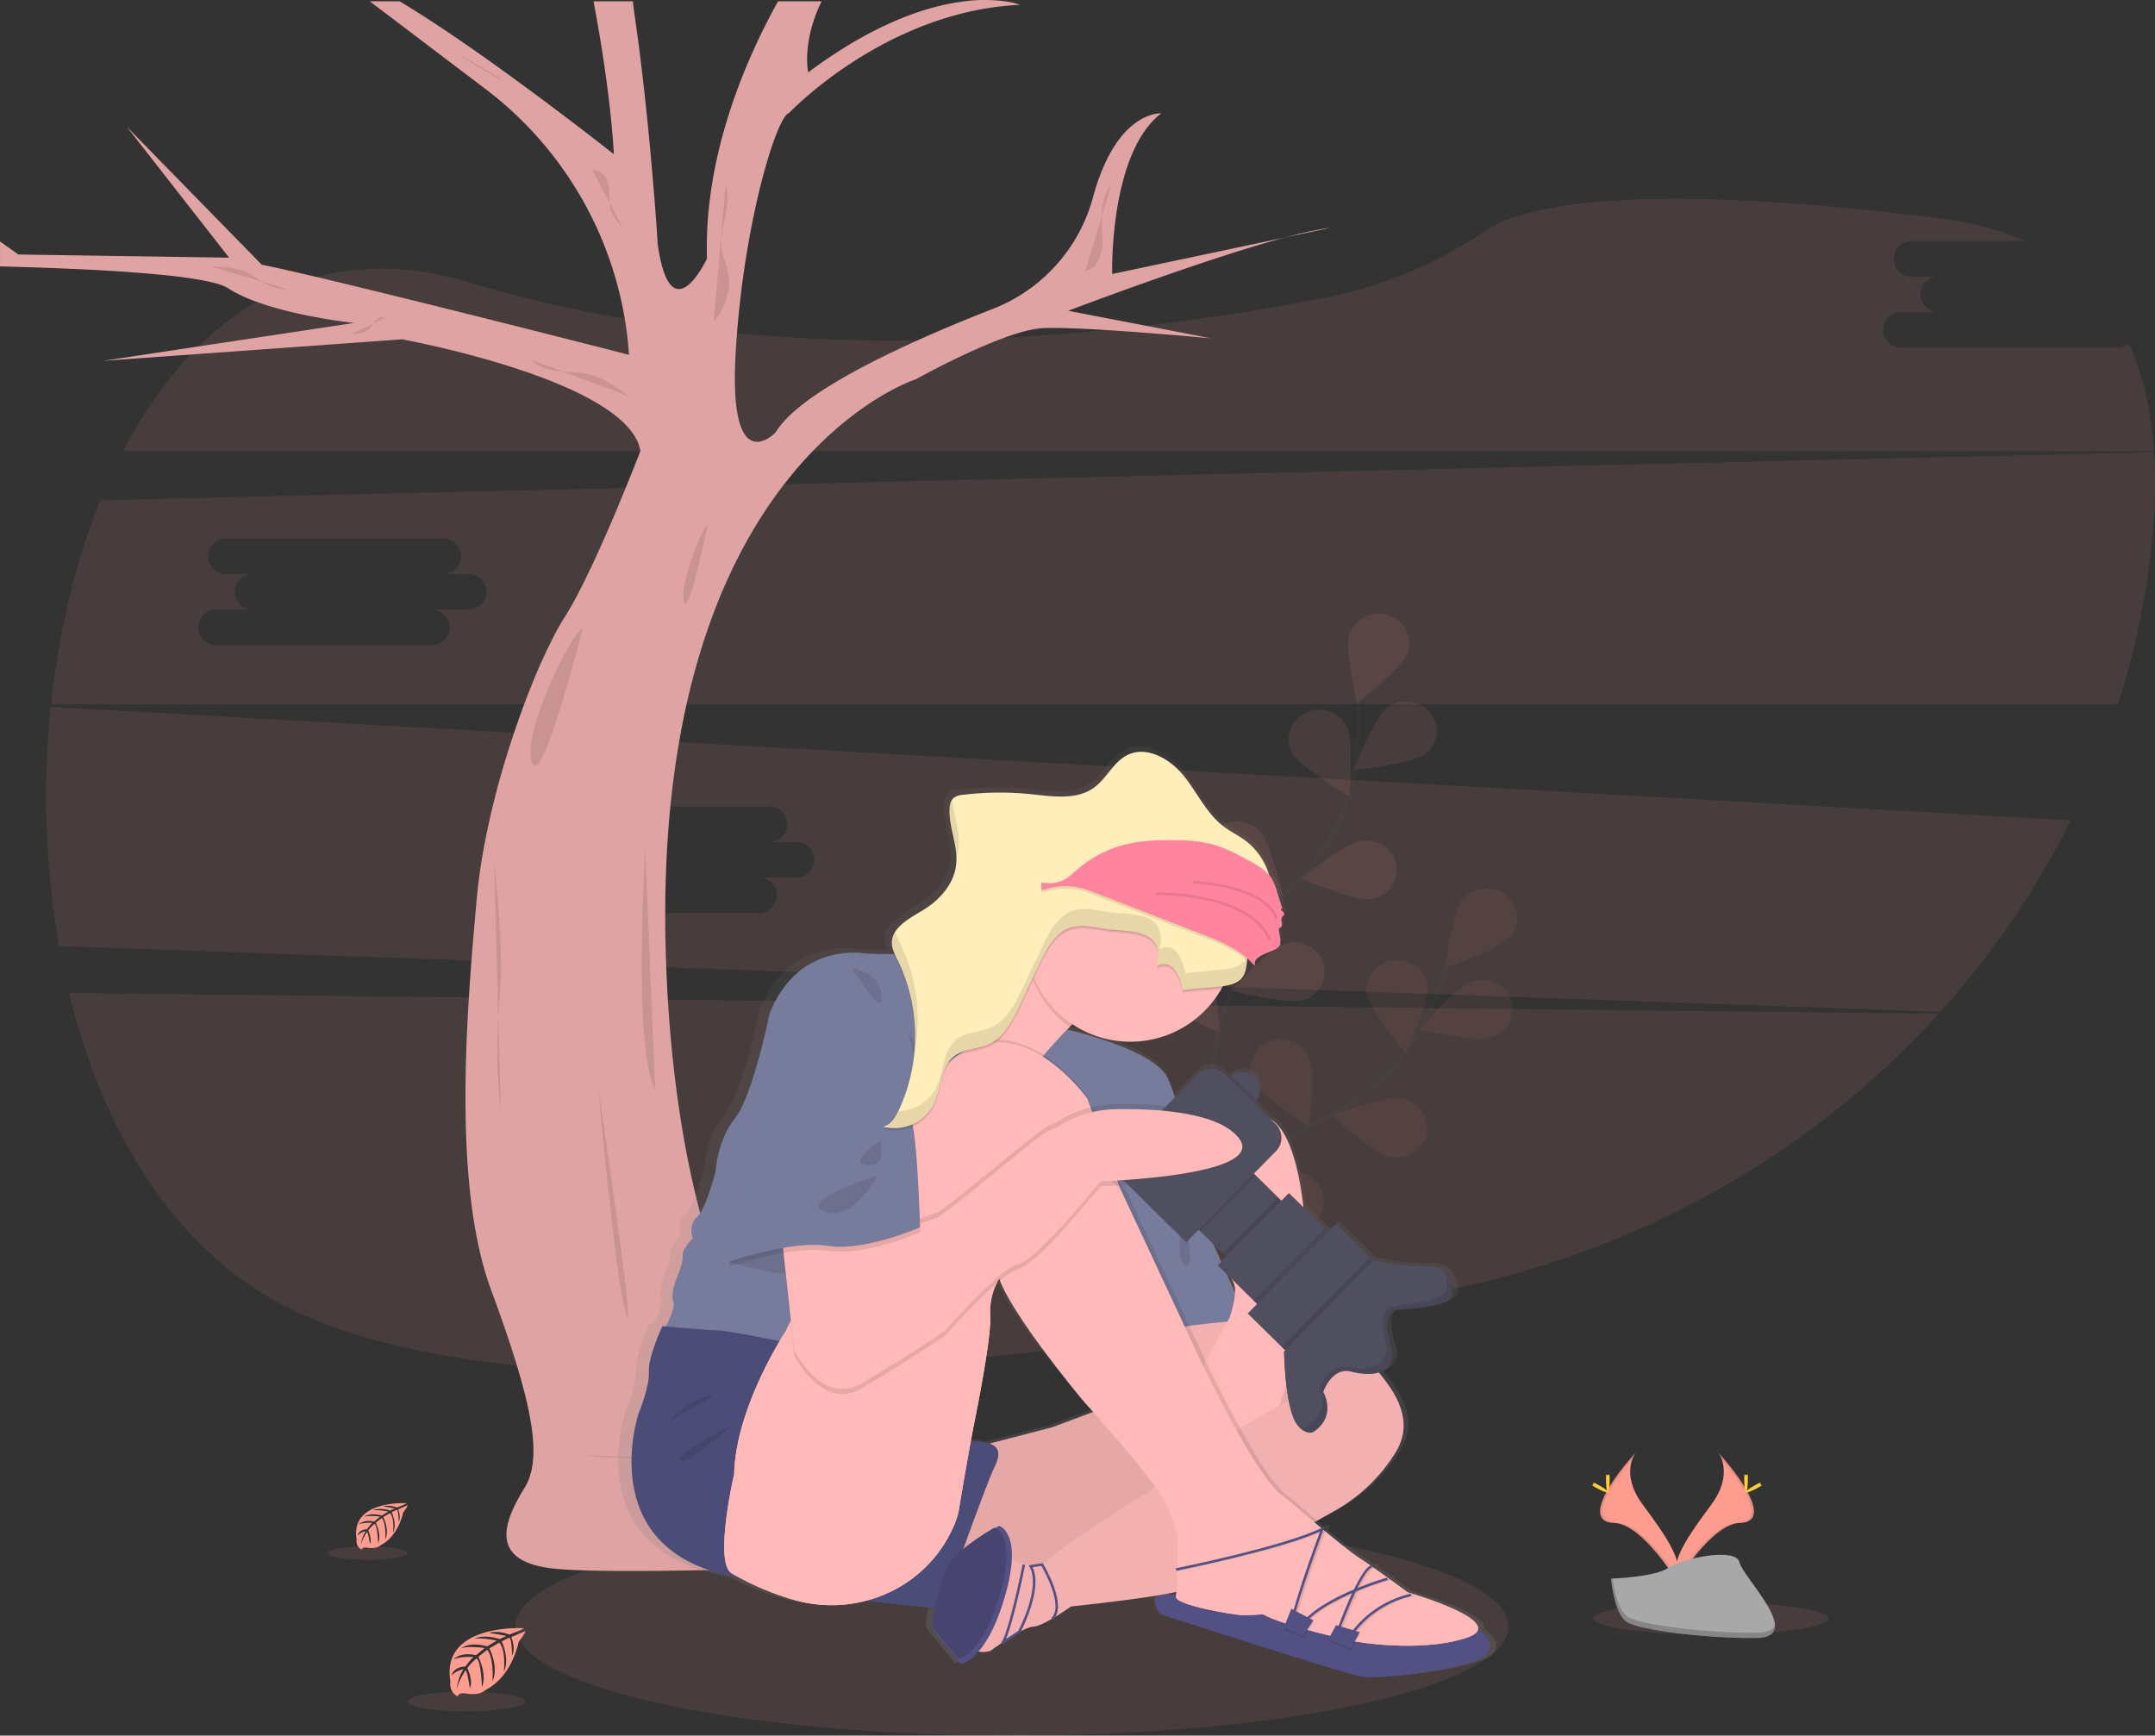 <svg id="f5328588-5f3d-47d1-b826-27f63b75d06d" data-name="Layer 1" xmlns="http://www.w3.org/2000/svg" xmlns:xlink="http://www.w3.org/1999/xlink" width="1031.25" height="830.59" viewBox="0 0 1031.25 830.59"><rect x="0" y="0" width="1031.25" height="830.59" fill="#333333" stroke="none"/><defs><linearGradient id="3f8dacb8-f0a3-4145-9085-0855db448f5e" x1="590.43" y1="837.07" x2="590.43" y2="391.69" gradientUnits="userSpaceOnUse"><stop offset="0" stop-color="gray" stop-opacity="0.25"/><stop offset="0.54" stop-color="gray" stop-opacity="0.12"/><stop offset="1" stop-color="gray" stop-opacity="0.1"/></linearGradient></defs><title>focus</title><ellipse cx="484.23" cy="778.37" rx="237.59" ry="52.22" fill="#fe9c8f" opacity="0.1"/><path d="M117.4,509.9c16,65.61,49.77,122.32,103.19,149.81,111,57.12,361.4,27.66,548.27-6.16,96.64-17.49,181.61-65.74,243.33-133.72Z" transform="translate(-84.38 -34.7)" fill="#fe9c8f" opacity="0.1"/><path d="M1097.32,201.09H994.79a8.53,8.53,0,1,1,0-17h17.73a8.52,8.52,0,1,1,0-17H999.86a8.53,8.53,0,1,1,0-17h53.51c-11.88-5.31-25.71-9.08-41.74-11.06-145.92-18-198-6.1-216.4,6.16-22.68,15.12-48,26.24-75,31.6-90,17.85-258.4,39.33-411-6.87-75.85-23-132.22,15.84-166,80.7h971.92c-1.27-18.85-5.07-36.26-12-51.49A9.08,9.08,0,0,1,1097.32,201.09Z" transform="translate(-84.38 -34.7)" fill="#fe9c8f" opacity="0.1"/><path d="M731.86,408l-1.33-.07-14-.79-133.71-7.52-14.44-.82-212.92-12-59.67-3.36-9.45-.52L278,382.5,108.7,373a417,417,0,0,0,4,114.46l142.46,5,11.29.4,2,.07L336,495.28l3.65.12,7.79.27,68.16,2.4,9.34.33,32.55,1.15h.61l4.79.17,16.31.57h0l14.31.5,27.27,1,.57,0,2.43.08,2.58.1h.56l43.45,1.52,12.17.43.51,0,5.86.21h0l1.09,0h.44l5.15.18,15.73.56h0l5.91.21,7.59.26h.28l10.41.37,30.11,1.06,8.29.28.95,0,40.14,1.41,23.31.82,29,1,4.66.16,7.51.26,27.32,1,206,7.24a405.36,405.36,0,0,0,62.53-91.69ZM344.49,471.65a9,9,0,0,1-5.9-2.18h0a8.69,8.69,0,0,1-1.87-2.27,8.17,8.17,0,0,1,.38-8.72,0,0,0,0,1,0,0,10.23,10.23,0,0,1,1-1.18,9,9,0,0,1,6.41-2.65h17.72a8.53,8.53,0,1,1,0-17H349.55a7.38,7.38,0,0,1-.82,0,8.51,8.51,0,0,1,.82-17H452.08a8.52,8.52,0,1,1,0,17h12.66a8.53,8.53,0,1,1,0,17H447a8.52,8.52,0,1,1,0,17Z" transform="translate(-84.38 -34.7)" fill="#fe9c8f" opacity="0.1"/><path d="M1115.17,251.11,408,267.64l-77.73,1.82-197.87,4.63c-12,29.54-19.88,62.94-23.53,97.56H1098a390.07,390.07,0,0,0,14.27-62.19C1115.17,289.12,1116.36,269.44,1115.17,251.11ZM308.37,326.4H290.65a8.72,8.72,0,0,1,8.87,8.52c0,.18,0,.35,0,.52a8.49,8.49,0,0,1-3.94,6.57,9.07,9.07,0,0,1-4.91,1.44H188.12a8.53,8.53,0,1,1,0-17.05h17.72a8.52,8.52,0,1,1,0-17H193.19a8.53,8.53,0,1,1,0-17H295.71a8.53,8.53,0,1,1,0,17h12.66a9.08,9.08,0,0,1,4.21,1,8.48,8.48,0,0,1,4.65,7.48A8.71,8.71,0,0,1,308.37,326.4Z" transform="translate(-84.38 -34.7)" fill="#fe9c8f" opacity="0.1"/><g opacity="0.1"><path d="M643,654.59s25.94-61.45,74.38-84.24c20.33-9.57,37.14-24.91,47.44-44.28a165,165,0,0,0,11.89-28.72" transform="translate(-84.38 -34.7)" fill="none" stroke="#535461" stroke-miterlimit="10" stroke-width="2"/><path d="M807.18,482.81c-5,6.11-31.18,15-31.18,15s3.14-26.48,8.19-32.58A15.09,15.09,0,0,1,804.83,463,13.74,13.74,0,0,1,807.18,482.81Z" transform="translate(-84.38 -34.7)" fill="#fe9c8f"/><path d="M798.21,531.14c-7.69,2.48-34.66-3.69-34.66-3.69s17.61-20.59,25.3-23.07a14.82,14.82,0,0,1,18.6,8.88A14,14,0,0,1,798.21,531.14Z" transform="translate(-84.38 -34.7)" fill="#fe9c8f"/><path d="M749.59,588.27c-7.94-1.59-28-20-28-20s26-9.23,34-7.64A14.14,14.14,0,0,1,767,577.32C765.31,585,757.53,589.85,749.59,588.27Z" transform="translate(-84.38 -34.7)" fill="#fe9c8f"/><path d="M702.68,623.52c-8.11-.27-31.1-15.17-31.1-15.17s24-13.32,32.13-13a14.36,14.36,0,0,1,14.16,14.6C717.58,617.7,710.78,623.8,702.68,623.52Z" transform="translate(-84.38 -34.7)" fill="#fe9c8f"/><path d="M738.44,510.18c1,7.73,18.6,28.35,18.6,28.35s11.56-24.22,10.53-32-8.4-13.19-16.44-12.2A14.23,14.23,0,0,0,738.44,510.18Z" transform="translate(-84.38 -34.7)" fill="#fe9c8f"/><path d="M684.12,552.08c3.39,7.08,26.57,21.71,26.57,21.71s3.5-26.45.1-33.53a14.94,14.94,0,0,0-19.48-6.91A13.89,13.89,0,0,0,684.12,552.08Z" transform="translate(-84.38 -34.7)" fill="#fe9c8f"/><path d="M637.13,599.77c2.1,7.53,22.38,25.72,22.38,25.72s8.09-25.5,6-33a14.76,14.76,0,0,0-18-10A14.07,14.07,0,0,0,637.13,599.77Z" transform="translate(-84.38 -34.7)" fill="#fe9c8f"/><path d="M807.18,482.81c-5,6.11-31.18,15-31.18,15s3.14-26.48,8.19-32.58A15.09,15.09,0,0,1,804.83,463,13.74,13.74,0,0,1,807.18,482.81Z" transform="translate(-84.38 -34.7)" opacity="0.25"/><path d="M798.21,531.14c-7.69,2.48-34.66-3.69-34.66-3.69s17.61-20.59,25.3-23.07a14.82,14.82,0,0,1,18.6,8.88A14,14,0,0,1,798.21,531.14Z" transform="translate(-84.38 -34.7)" opacity="0.25"/><path d="M749.59,588.27c-7.94-1.59-28-20-28-20s26-9.23,34-7.64A14.14,14.14,0,0,1,767,577.32C765.31,585,757.53,589.85,749.59,588.27Z" transform="translate(-84.38 -34.7)" opacity="0.25"/><path d="M702.68,623.52c-8.11-.27-31.1-15.17-31.1-15.17s24-13.32,32.13-13a14.36,14.36,0,0,1,14.16,14.6C717.58,617.7,710.78,623.8,702.68,623.52Z" transform="translate(-84.38 -34.7)" opacity="0.25"/><path d="M738.44,510.18c1,7.73,18.6,28.35,18.6,28.35s11.56-24.22,10.53-32-8.4-13.19-16.44-12.2A14.23,14.23,0,0,0,738.44,510.18Z" transform="translate(-84.38 -34.7)" opacity="0.25"/><path d="M684.12,552.08c3.39,7.08,26.57,21.71,26.57,21.71s3.5-26.45.1-33.53a14.94,14.94,0,0,0-19.48-6.91A13.89,13.89,0,0,0,684.12,552.08Z" transform="translate(-84.38 -34.7)" opacity="0.25"/><path d="M637.13,599.77c2.1,7.53,22.38,25.72,22.38,25.72s8.09-25.5,6-33a14.76,14.76,0,0,0-18-10A14.07,14.07,0,0,0,637.13,599.77Z" transform="translate(-84.38 -34.7)" opacity="0.25"/></g><g opacity="0.1"><path d="M662.45,561.56s3.27-66.25,41.1-103.2C719.43,442.86,730,423,733,401.47a162.46,162.46,0,0,0,1.32-30.88" transform="translate(-84.38 -34.7)" fill="none" stroke="#535461" stroke-miterlimit="10" stroke-width="2"/><path d="M758,347.17c-2.65,7.36-24.24,24.1-24.24,24.1s-6.16-26-3.51-33.36A14.85,14.85,0,0,1,749,329.2,14,14,0,0,1,758,347.17Z" transform="translate(-84.38 -34.7)" fill="#fe9c8f"/><path d="M766.25,395.62c-6.39,4.79-34,7.56-34,7.56s9.52-25,15.91-29.83a15.09,15.09,0,0,1,20.61,2.45A13.76,13.76,0,0,1,766.25,395.62Z" transform="translate(-84.38 -34.7)" fill="#fe9c8f"/><path d="M740.09,465c-8,1-33.3-10-33.3-10s21.36-17,29.4-18,15.43,4.39,16.51,12.11A14.24,14.24,0,0,1,740.09,465Z" transform="translate(-84.38 -34.7)" fill="#fe9c8f"/><path d="M708,513.23c-7.75,2.33-34.58-4.4-34.58-4.4s18.07-20.22,25.81-22.55a14.8,14.8,0,0,1,18.4,9.26A14,14,0,0,1,708,513.23Z" transform="translate(-84.38 -34.7)" fill="#fe9c8f"/><path d="M702.63,394.9c3.65,7,27.33,20.82,27.33,20.82s2.56-26.54-1.09-33.51a15,15,0,0,0-19.72-6.27A13.88,13.88,0,0,0,702.63,394.9Z" transform="translate(-84.38 -34.7)" fill="#fe9c8f"/><path d="M665.84,451.75c5.65,5.59,32.56,12,32.56,12s-5.82-26.06-11.47-31.66a15.13,15.13,0,0,0-20.77-.31A13.75,13.75,0,0,0,665.84,451.75Z" transform="translate(-84.38 -34.7)" fill="#fe9c8f"/><path d="M638,511.72c4.58,6.43,30,17.12,30,17.12s-1.16-26.63-5.74-33.07a15.06,15.06,0,0,0-20.41-3.68A13.78,13.78,0,0,0,638,511.72Z" transform="translate(-84.38 -34.7)" fill="#fe9c8f"/></g><path d="M628.45,189.76l35.65,6.88s-62.19-5.87-80.8-4.89-60.57,24.41-60.57,24.41-19.77,6.29-43.26,28.36a182.64,182.64,0,0,0-16,17.12c-18.71,22.68-37.5,55.92-49.12,104q-1.8,7.37-3.34,15.2c-2.08,10.57-3.83,21.78-5.17,33.7q-.94,8.26-1.61,17-.63,8.32-1,17.08-.37,8.33-.46,17-.15,11.66.18,24,.22,8.24.68,16.79c0,.23,0,.46,0,.69,2.09,38.81,6.94,71.71,13.65,99.58.7,2.89,1.41,5.73,2.15,8.51a336.62,336.62,0,0,0,12.3,37.86c.84,2.16,1.71,4.28,2.58,6.35q3.07,7.26,6.31,13.87,2.67,5.43,5.44,10.42c.36.68.74,1.35,1.12,2q1.35,2.4,2.73,4.68c32.13,53.61,71.5,66.73,87.22,69.91,2.18.43,3.9.68,5.08.83h.1c1.16.13,1.79.16,1.79.16,3.7,14.12-3.37,19.8-11.89,21.86a34.46,34.46,0,0,1-4.2.74h0a61.37,61.37,0,0,1-16.72-.67s-38.26,1.69-78.43,2.65c-3,.08-6.06.14-9.1.21h0l-3.37.06c-20.78.42-41,.56-55.84.12h0c-7-.21-12.78-.56-16.78-1.07-30.37-3.93-21.55-23.51-12.24-38.7,8-13.06,4-36.28-9.08-74.65q-3.18-9.32-7.08-19.85c-14.39-39-13.55-97.28-10.17-146.62.44-6.52.93-12.87,1.44-19,.62-7.52,1.26-14.71,1.87-21.45,2.73-30.05,11.57-62.43,21-88.48q2-5.64,4.09-10.85A264.29,264.29,0,0,1,351.06,336c1.09-2,2.12-3.72,3.07-5.2l.86-1.37c1.65-2.66,3.38-5.7,5.15-9,2.59-4.87,5.28-10.34,7.93-16,6.76-14.44,13.33-30.22,17.65-41,3.17-7.81,5.13-12.95,5.13-12.95a19.27,19.27,0,0,0-2.15-6c-16.47-30.1-111.94-47.39-111.94-47.39l-47.84,3.45-95.14,6.84,103.88-15.69,16.09-2.43s-4.68-.5-11.59-1.62h0c-13.71-2.22-36.26-6.89-48.63-15-9.87-6.49-62.2-9.27-109.14-10.45V150.25l8.76,6.24L194,158,145,95.28l64.64,66.1c10.16,2,29.71,6.65,52.21,12.12,15.48,3.78,32.37,7.95,48.54,12,39.66,9.92,75,19,75,19a174.38,174.38,0,0,0-68.8-127.29L261.32,35.33h14.3c40.95,24.4,102.5,73.17,102.5,73.17s-1-27-9.71-73.17h18.86c.22,2.37.51,4.72.85,7.07,7.38,50.34,11.06,109.68,11.06,109.68,6.37,43.09,23.51,6.37,23.51,6.37-1.49-49,18.24-94.69,34-123.12h20.87c-9.64,19.65-6.43,34-6.43,34,32-23.86,57.4-31.9,74.79-34a74.31,74.31,0,0,1,19.36,0A33.77,33.77,0,0,1,572.52,37C507.89,40,461.86,88.9,461.86,88.9c-5.12,1.28-18.06,41.29-23.56,92.09-.81,7.47-1.46,15.16-1.9,23-1.47,26.22,1.82,36.89,6.06,40.53,3.12,2.67,6.75,1.55,9.39,0a19.08,19.08,0,0,0,3.65-2.83c10.06-16.85,48.27-36,83.06-50.68,7.35-3.1,14.55-6,21.3-8.63a79.53,79.53,0,0,0,47.6-53.44c11.35-41.62,32.64-40,32.64-40-25,19.1-23.5,76.89-23.5,76.89l82.73-17.49C660,158.88,595.54,183.42,595.54,183.42l32.9,6.34Z" transform="translate(-84.38 -34.7)" fill="#dea3a2"/><path d="M720.9,143.76l-21.57,4.55C708.1,146,715.63,144.3,720.9,143.76Z" transform="translate(-84.38 -34.7)" fill="#dea3a2"/><path d="M473,734.61s-18.2-10.78-43.14-5.39-63.14,2.53-66.62,1.94Z" transform="translate(-84.38 -34.7)" opacity="0.1"/><path d="M393.17,441.39s-6.06,95.72,4.72,114.59Z" transform="translate(-84.38 -34.7)" opacity="0.1"/><path d="M370.78,556s7.78,89.66,13.16,107.18S370.78,556,370.78,556Z" transform="translate(-84.38 -34.7)" opacity="0.1"/><path d="M363.19,335.56c-5.5,2-29.1,49.88-24.38,64S363.19,335.56,363.19,335.56Z" transform="translate(-84.38 -34.7)" opacity="0.1"/><path d="M423,285.88c-2.56,1.17-13.53,28.73-11.34,36.88S423,285.88,423,285.88Z" transform="translate(-84.38 -34.7)" opacity="0.1"/><path d="M320.86,446.62c2.72,27.8,4.2,46,2.47,68.24a262.85,262.85,0,0,0,.74,51.91Z" transform="translate(-84.38 -34.7)" opacity="0.1"/><path d="M616.28,123c-3.32,3.79-4.44,9-4.6,14.08s.49,10.09.16,15.12c-.35,5.29-2.86,11.5-8.12,12.21Z" transform="translate(-84.38 -34.7)" opacity="0.1"/><path d="M353,96.32a57.8,57.8,0,0,1,11,7.56c3.24,3.06,5.82,7,6.38,11.45.25,1.89.12,3.83.54,5.68a18,18,0,0,0,3.75,6.88,94.13,94.13,0,0,0,9.28,10.27" transform="translate(-84.38 -34.7)" fill="none"/><path d="M384.92,224.17a66.64,66.64,0,0,0-8.85-6.16,37,37,0,0,0-9.12-4c-4.88-1.29-10-1.11-15-1.63s-10.28-1.92-13.71-5.63Z" transform="translate(-84.38 -34.7)" opacity="0.1"/><path d="M185.82,162.31c6,.16,12.14.37,17.44,3.1,2.71,1.39,5.06,3.39,7.71,4.86a23.29,23.29,0,0,0,11.24,2.93Z" transform="translate(-84.38 -34.7)" opacity="0.1"/><path d="M268.43,186.89c-1.28-1-3.22-.23-4.28,1s-1.65,2.81-2.75,4c-2.17,2.35-5.72,2.62-8.92,2.73Z" transform="translate(-84.38 -34.7)" opacity="0.1"/><path d="M302.5,60.33l5.73,3c5.85,3.06,11.74,6.15,16.88,10.29Z" transform="translate(-84.38 -34.7)" opacity="0.1"/><path d="M367.92,116.31c3.77-.89,7,3.12,7.68,6.94s-.11,7.82,1,11.53c.95,3.29,3.27,6,5.64,8.46Z" transform="translate(-84.38 -34.7)" opacity="0.1"/><path d="M431.62,123.31c3.42,10.22-3.84,21.38-1.71,31.95.64,3.22,2.14,6.22,2.9,9.41,2,8.41-1.43,17.37-6.93,24Z" transform="translate(-84.38 -34.7)" opacity="0.1"/><path d="M569.43,640.54a40.78,40.78,0,0,0-7.15,5.09c-.44.35-.88.73-1.31,1.12.2.47.41,1,.64,1.46l.51-1,.23-.4.22-.38c.54-.9.91-1.39.91-1.39l6.91-5Q569.94,640.29,569.43,640.54Zm0,0a40.78,40.78,0,0,0-7.15,5.09c-.44.35-.88.73-1.31,1.12.2.47.41,1,.64,1.46l.51-1,.23-.4.22-.38c.54-.9.91-1.39.91-1.39l6.91-5Q569.94,640.29,569.43,640.54ZM794.59,814.31c2-6.36-23-14.64-31.59-17.26l0-.21-.36.09c-1.49-.46-2.39-.71-2.39-.71s-3.83-2.79-8.59-6.16l-.27-.94-.75.22c-2.29-1.62-4.73-3.33-7-4.91a1.6,1.6,0,0,1,.58-.22L744,783a2.69,2.69,0,0,0-1.16.48l-.07-.48a2.53,2.53,0,0,0-.82.29c-2.23-1.53-4.24-2.85-5.71-3.76s-3.78-2.63-6.71-4.89h0c-2.87-2.22-6.23-4.91-9.63-7.69l.38-1,.56-1.45-1.41.68-.12.06.29-.74-1.42.68-.3.15c-1.13-.93-2.24-1.85-3.35-2.75h0l0,0c.07,0,.16-.08.23-.13.43-.24.86-.46,1.26-.69l1.64-.88,2-1.1.39-.22c3.25-1.77,5.18-2.84,5.18-2.84a82.22,82.22,0,0,0,29.17-27.76c9.84-15.64-1.07-29.87-8-38.23-.07-.09-.15-.17-.21-.26a14,14,0,0,0,1.38-.49h0a8.43,8.43,0,0,0,5.29-7.39,7.59,7.59,0,0,0-.39-3.09c-1.18-3.58-4.13-13.81-.54-17.7a4.78,4.78,0,0,1,3.38-1.5c6.66-.45,16.57-1.2,22.31-3.34a11,11,0,0,0,3.27-1.77,3.16,3.16,0,0,0,1.3-2.46c0-3.59-1.28-9-4.72-11.36a3.72,3.72,0,0,0-.66-.38.33.33,0,0,0-.1-.06c-1.72-1.13-4.52-1.79-9-1.68a87.21,87.21,0,0,1-23.76-2.86l-.44.43-1-.93-.81-.78L725,619l-3.7,3.69-1.76-1.71-3.64-3.53-.22-.21-6.54-6.34c-1.52-12.77-4.13-25.16-8.55-33.55a22.62,22.62,0,0,0-7.08-8.56l-7.87-7.61-.58-.57c.11-.1.22-.19.34-.31h0a5.37,5.37,0,0,0,.5-.57,8.17,8.17,0,0,0,1.17-1.84,8.27,8.27,0,0,0-1.77-9.44l-.22-.22a8.63,8.63,0,0,0-11.48-.41,3.93,3.93,0,0,0-.58.5h0l-.31.33-2.28-2.22a9,9,0,0,0-12.59.1L646.35,558a87.38,87.38,0,0,0-3.41-9c-3.22-6.77-14.43-12.41-25.36-16.47h0c-5.31-2-10.57-3.58-14.8-4.76h0c-2.57-.72-4.77-1.28-6.37-1.67h0l-.55-.14h0l-2.17-.51.61-.69.51-.55.8-.88.59-.64c.7.47,1.4.91,2.13,1.32h0a51.83,51.83,0,0,0,68.35-14.56c.31-.43.61-.87.88-1.31q.32-.43.57-.87a4.78,4.78,0,0,0,.26-.42c.21-.33.41-.66.61-1l1.07-.13c3.66-.48,7.35-1.47,9.43-4.35a6,6,0,0,0,.62-1,0,0,0,0,0,0,0,9.19,9.19,0,0,0,.38-.85,0,0,0,0,0,0,0,10.1,10.1,0,0,0,.36-1.1s0,0,0,0a32.82,32.82,0,0,0,.77-4.54c0-.44.11-.87.17-1.31h0l.18-1,.12.11a34.19,34.19,0,0,1,3,3,2.5,2.5,0,0,1,.22.24c0-.21,0-.42,0-.64h0v-.47c0-4.35,8.8-5.33,11.66-8a2.27,2.27,0,0,0,.75-2.56c.52,0-.16-2.7-.46-4.61-.16-1-.21-1.79.05-1.89l.45-.21c1.5-.81.79-2.08.66-3.45a2.66,2.66,0,0,1,.24-1.52,2.69,2.69,0,0,1,.72-.93c1.81-1.6-2.81-2.56-.56-3.52-1-3-2-6-3-9a25.53,25.53,0,0,0-1.93-4.76,13.45,13.45,0,0,0-1.63-2.25,31.82,31.82,0,0,0-11.48-16.47c-3.43-2.49-7.32-4.31-10.71-6.85-8.42-6.3-12.9-16.33-19.56-24.41a34.54,34.54,0,0,0-12.2-9.51c-4.7-2.11-9.78-2.75-14.44-.82a8.45,8.45,0,0,0-.88.39c-6.84,3.32-10.09,11.19-16.25,15.62-8.62,6.21-20.46,4.29-31.12,3.21a151.38,151.38,0,0,0-33.1.32A8.31,8.31,0,0,0,537.9,414c-1.41,1.25-1.82,3.25-1.91,5.1,0,.59,0,1.17,0,1.75,0,.18,0,.37,0,.56-.08,7.48,3.12,14.83,3.37,22.27a19.17,19.17,0,0,1-.11,2.14c-1,9.2-7.75,17-15.77,21.82-6.9,4.18-16.09,8.59-15.7,16.54v.35a8.42,8.42,0,0,0,0,.87,11.34,11.34,0,0,0,.86,3.71c-7.82.05-14-.3-14-.3a43.83,43.83,0,0,0-23.56,3.31A41.37,41.37,0,0,0,453.52,507a55.92,55.92,0,0,0-5.59,10.63s-8.27,39.85-16.95,50.42-9.52,25.63-9.52,25.63a128.45,128.45,0,0,1-4.15,13c-1.48,3.81-3.22,7.37-4.95,8.92-4.55,4.06-2.07,10.16-2.07,10.16s-5.37,5.29-5,8.54-2.89,10.58-2.89,10.58-3.32,7.73-1.66,11.39c1,2.21-1.48,7.84-3.59,11.95l-1.78-.16a100.32,100.32,0,0,0-5.47,14.3,25.75,25.75,0,0,0-1.16,7.66c.42,7.32-5,19.93-5,19.93a79.82,79.82,0,0,0-3.49,21.7c0,.18,0,.37,0,.56-.21,14,3.44,31.75,19.76,44a64.19,64.19,0,0,0,20.32,9.93c2.29.71,4.71,1.33,7.26,1.89l5.77,1.23a143.23,143.23,0,0,0,25.88,10.39,67.83,67.83,0,0,0,13.43,2.46h0a67.66,67.66,0,0,0,22.67-2c1,.14,1.94.26,2.87.38l.85.12h0l.14,0c14.65,1.91,24.72,2.73,29.61,3.06l-.06.25h0c-1,4.91-1.62,8.59-1.62,8.59l.89,1.06c-.06.33-.09.53-.09.53l13.22,16.43a6.72,6.72,0,0,0,2-.58,19.53,19.53,0,0,0,6.88-5.34,7.52,7.52,0,0,0,2.21.27h.33a14,14,0,0,0,3.42-.57s2.36-1.71,5.55-3.82l.36.57,0,0,2.12-1.37h0l1.83-1.19,4.63-3,.08-.14.23-.45c.39-.2.77-.39,1.14-.56.6-.3,1.19-.55,1.73-.78a10.44,10.44,0,0,1,3.07-.83c2.21-.14,5.85-1.88,9.32-3.85l.52.52a7,7,0,0,0,1.2-1.52l.74-.45h0c.58-.35,1.14-.71,1.67-1,3-1.86,5.15-3.41,5.15-3.41s37.49-3.8,51.66-7l-.06.6q0,.48-.09.87c-1.3-.07-2.49-.1-3.55-.11h0a29.18,29.18,0,0,0-3.18.09,4.8,4.8,0,0,0-2.57.91c-2.93,2.41,1.74,8.44,1.74,8.44l.19.06c4.56,1.46,90.21,28.85,98.66,30,3.57.5,13.39,0,24.17-1.32h.08c13.39-1.62,28.23-4.42,34.35-7.94a8.51,8.51,0,0,0,2.21-1.71,2.47,2.47,0,0,0,.21-.27h0C802.73,821.16,798.42,816.93,794.59,814.31ZM671.42,634.66,669,637.1l-2.61-5.74v0l-1.27-2.79,5.18,5ZM549.08,723.57c-.84,0-1.75,0-2.72,0,.75-4,1.25-6.65,1.25-6.65s3.84-18.2,6.31-34c1.32-8.48,2.25-16.26,2-20.11a28,28,0,0,1,1.09-10,30.43,30.43,0,0,1,1.29-3.63c.24-.57.49-1.11.73-1.6l1.72-1.43c.09.2.16.41.26.62.2.47.41,1,.64,1.46l.14.29h0c4.2,9,12.91,21.42,21.12,32.24,9.81,12.9,18.92,23.55,18.92,23.55s1.78,2,4.58,5.08c-10.22,3.73-19.88,7.33-19.88,7.33l-30.83,7.89A23.47,23.47,0,0,0,549.08,723.57ZM675.65,651.8l-.42-.93v0L673,646l-1.33-2.92,1.46,1.41.78.76a2.68,2.68,0,0,0,.35.72,6.42,6.42,0,0,1,1.06,2.32A13.73,13.73,0,0,1,675.65,651.8ZM569.43,640.54a40.78,40.78,0,0,0-7.15,5.09c-.44.35-.88.73-1.31,1.12.2.47.41,1,.64,1.46l.51-1,.23-.4.22-.38c.54-.9.91-1.39.91-1.39l6.91-5Q569.94,640.29,569.43,640.54Zm0,0a40.78,40.78,0,0,0-7.15,5.09c-.44.35-.88.73-1.31,1.12.2.47.41,1,.64,1.46l.51-1,.23-.4.22-.38c.54-.9.91-1.39.91-1.39l6.91-5Q569.94,640.29,569.43,640.54Z" transform="translate(-84.38 -34.7)" fill="url(#3f8dacb8-f0a3-4145-9085-0855db448f5e)"/><path d="M787.1,812.09s15,6.88,8.89,14.16-51,12.13-59.44,10.91-96.65-29.92-96.65-29.92-6.47-8.49.81-9.3,38,3.23,38,3.23l42.06,2.43Z" transform="translate(-84.38 -34.7)" fill="#535184"/><polygon points="556.24 625.35 575.95 668.71 602.33 642.93 582.92 611.7 556.24 625.35" fill="#ffb9b9"/><polygon points="602.33 642.93 582.39 662.42 575.95 668.71 572.1 660.26 561.08 636.01 556.24 625.35 563.17 621.8 582.92 611.7 590.31 623.59 595.43 631.82 602.33 642.93" opacity="0.05"/><path d="M615.65,508a160.9,160.9,0,0,0-19.4,18.19c-.38.42-.74.83-1.09,1.24h0A95.54,95.54,0,0,0,586,539.77a63.13,63.13,0,0,0-5.18,10.3c-4.05,10.54-2.39,16.57-2.39,16.57a442.84,442.84,0,0,1-32.93-31.08c-16.86-17.93-30.74-37.52-14.38-40.5,20.2-3.67,37-16.19,46.3-24.54a95.58,95.58,0,0,0,7.89-7.81S659.32,472.83,615.65,508Z" transform="translate(-84.38 -34.7)" fill="#ffb9b9"/><path d="M543.87,729.2l44.27-11.53s40-15.16,42.46-15.47S714.31,681,714.31,681L675.79,766.5,584.5,797.74l-54.28-5.16Z" transform="translate(-84.38 -34.7)" fill="#ffb9b9"/><path d="M543.87,729.2l44.27-11.53s40-15.16,42.46-15.47S714.31,681,714.31,681L675.79,766.5,584.5,797.74l-54.28-5.16Z" transform="translate(-84.38 -34.7)" opacity="0.1"/><path d="M551.13,513.62c-1.2-6.66-3.48-21.49-1-25.84,0,0-3.64-.4-17,2S498.37,491,498.37,491s-31.94-6.07-45.69,28.71c0,0-8.09,39.63-16.58,50.14s-9.3,25.48-9.3,25.48-4.45,17.79-8.9,21.83-2,10.11-2,10.11-5.26,5.26-4.85,8.5-2.83,10.51-2.83,10.51S405,654,406.58,657.62s-6.07,16.58-6.07,16.58L537.6,702.91,574,588.47l.81-47.71s-20-1.86-22.79-21.23C551.73,517.55,551.48,515.58,551.13,513.62Z" transform="translate(-84.38 -34.7)" fill="#787c9c"/><path d="M437.72,629.72l-4.86,8.9s29.12,8.49,39.63,5.66S517,618.4,517,618.4Z" transform="translate(-84.38 -34.7)" fill="none"/><path d="M437.72,629.72l-4.86,8.9s29.12,8.49,39.63,5.66S517,618.4,517,618.4Z" transform="translate(-84.38 -34.7)" opacity="0.1"/><path d="M460,677s-27.9-5.66-32.35-5.66-26.29-2-26.29-2-6.87,14.56-6.47,21.83S390,711,390,711s-21.43,63.49,42.86,77.64,102.31,15.77,102.31,15.77,21-59.44,25.07-67.53,2.83-13.75-16.17-12.13S460,677,460,677Z" transform="translate(-84.38 -34.7)" fill="#4c4c78"/><path d="M700.16,804.81" transform="translate(-84.38 -34.7)" fill="none"/><path d="M681.25,666.42l-1.44.11c-1.65.12-4.59.34-8.13.65-5.47.5-12.37,1.2-18.23,2.05-3.09.46-5.86.95-8,1.48-2.61.64-4.23,1.34-4.23,2.08,0,1.84-16-30.73-31.81-63.35-.51-1.07-1-2.13-1.54-3.19s-1-2.08-1.52-3.11c-.87-1.82-1.74-3.63-2.61-5.41-3.88-8-7.63-15.81-11-22.79l-1.84-3.8-10.1-21.07-2.09-4.36s2.56-3.07,5.87-6.89,7.38-8.37,10.41-11.4l.12,0h0c2.53.58,41.73,9.63,48.18,23.43a117.78,117.78,0,0,1,4.85,13.83c.49,1.61,1,3.31,1.5,5.07,2,7.13,4.21,15.26,6.24,23.19.4,1.55.79,3.1,1.18,4.61,4.32,17.14,7.76,32.15,7.76,32.15l10.45,23.41Z" transform="translate(-84.38 -34.7)" fill="#787c9c"/><path d="M709.76,664.6s-9,30.8-13,42.71a25.77,25.77,0,0,1-1.82,4.6c-1.09,1.09-8.64,6.43-16.4,7.52a18.3,18.3,0,0,1-3.62.16,13.07,13.07,0,0,1-5.15-1.31c-9.71-4.86-16.38-17.59-16.38-17.59l3.13-5.73,4.86-8.89,10.34-18.89,1.08-2a52.89,52.89,0,0,0,1.93-6.91,29.82,29.82,0,0,0,.63-5.16,9.38,9.38,0,0,0-1.35-5.82c-3.64-4.85-3.94-89.47,17.9-77.34S709.76,664.6,709.76,664.6Z" transform="translate(-84.38 -34.7)" fill="#ffb9b9"/><path d="M713.13,681.94l1.18-1s21.83-.6,26.38,6.07,23.36,23.66,11.53,42.76a80.66,80.66,0,0,1-28.51,27.6s-62.48,35.18-74,38.52-52.77,7.58-52.77,7.58-13,9.4-18.2,9.7-20.32,11.53-20.32,11.53-16.68,5.46-4.24-17,14-27,14-27,11.83,6.68,18.5,0,47.31-32.14,47.31-32.14S660,727.68,665.18,725s37.91-21.23,37.91-21.23h0A27.29,27.29,0,0,1,713.13,681.94Z" transform="translate(-84.38 -34.7)" fill="#ffb9b9"/><path d="M752.22,729.8a80.66,80.66,0,0,1-28.51,27.6s-3.49,2-9,5c-17.59,9.77-55.63,30.63-64.8,33.44l-.21.06c-11.52,3.33-52.77,7.58-52.77,7.58s-13,9.4-18.2,9.7-20.32,11.53-20.32,11.53-16.68,5.46-4.24-17,14-27,14-27,11.83,6.68,18.5,0,47.31-32.14,47.31-32.14,1.89-1.52,4.77-3.81c7.77-6.15,22.71-17.86,26.47-19.85,1.46-.78,5.15-2.83,9.7-5.36.91-.51,1.86-1.05,2.83-1.58,6.43-3.6,13.85-7.79,19-10.7l6.37-3.59c0-.21,0-.42,0-.63a27.31,27.31,0,0,1,10.06-21.16l1.18-1s21.83-.6,26.38,6.07S764.05,710.7,752.22,729.8Z" transform="translate(-84.38 -34.7)" opacity="0.05"/><path d="M531,814.59,544,830.93s12-.78,21.15-31.84-2.69-34.18-2.69-34.18-17.19,9.87-22.39,17.6S531,814.59,531,814.59Z" transform="translate(-84.38 -34.7)" fill="#535184"/><path d="M530.23,813,543,828.52s10.92-.76,19.71-30.27-2.53-32.45-2.53-32.45-16.36,9.39-21.32,16.73S530.23,813,530.23,813Z" transform="translate(-84.38 -34.7)" fill="#535184"/><path d="M530.23,813,543,828.52s10.92-.76,19.71-30.27-2.53-32.45-2.53-32.45-16.36,9.39-21.32,16.73S530.23,813,530.23,813Z" transform="translate(-84.38 -34.7)" opacity="0.15"/><path d="M564.2,821.5l-.65-1,0,0c2.21-1.55,7.43-23.59,10.21-37.19l1.19.24c-1,5.12-5.78,27.75-9.19,35.5l5.91-3.89c.94-1.8,10.78-21.14,5.39-30.62l-.43-.77,6.73-1,.21.35c.49.81,11.89,19.9,4.75,26.83l-.84-.87c6-5.79-3.24-22.38-4.75-25l-4.21.62c5,10.69-5.4,30.31-5.85,31.16l-.08.13-8.39,5.53Z" transform="translate(-84.38 -34.7)" fill="#535184"/><path d="M519,528.73c1.21,1.82,2.42,17.28,7,17.59S519,528.73,519,528.73Z" transform="translate(-84.38 -34.7)" opacity="0.1"/><path d="M492.31,498.1s13,1.51,13.95,13.34S492.31,498.1,492.31,498.1Z" transform="translate(-84.38 -34.7)" opacity="0.1"/><path d="M422.86,643.06s5.15,15.77,16.68,18.81Z" transform="translate(-84.38 -34.7)" fill="none"/><path d="M441.05,646.4s-1.21,12.13,7.28,15.16S441.05,646.4,441.05,646.4Z" transform="translate(-84.38 -34.7)" fill="none"/><path d="M434.68,716.76s-25.47,12.44-24.86,16.68S434.68,716.76,434.68,716.76Z" transform="translate(-84.38 -34.7)" opacity="0.1"/><path d="M404.05,715.24s12.74-13.64,21.84-12.43Z" transform="translate(-84.38 -34.7)" opacity="0.1"/><path d="M650,613s-3.64,25.47,1.82,27.29S650,613,650,613Z" transform="translate(-84.38 -34.7)" opacity="0.1"/><path d="M435.7,740.11s-10.11,43.68-.81,47.72a132.32,132.32,0,0,0,28.92,12.36c30.48,9,63.32-5.16,76.48-34.09a36.29,36.29,0,0,0,3-9c2.42-15.37,6.87-39.23,6.87-39.23s8.9-42.86,8.09-53.78a30.61,30.61,0,0,1,5.26-19l57-41.25-15.77-43.27s-40.84-57.82-77.64-4.45-66.72,115.65-66.72,115.65S436.5,707.76,435.7,740.11Z" transform="translate(-84.38 -34.7)" fill="#ffb9b9"/><path d="M620.5,602.63l-11.09,8-5.67-11.71c-9.92-20.55-19-39.42-22.91-47.66-4.05,10.54-2.39,16.57-2.39,16.57a442.84,442.84,0,0,1-32.93-31.08c14.45-8.3,28.39-3.82,39.1,3.26.48.31.94.62,1.4,1a85.43,85.43,0,0,1,18.72,18.38Z" transform="translate(-84.38 -34.7)" opacity="0.1"/><path d="M435.7,740.11s-10.11,43.68-.81,47.72a132.32,132.32,0,0,0,28.92,12.36c30.48,9,63.32-5.16,76.48-34.09a36.29,36.29,0,0,0,3-9c2.42-15.37,6.87-39.23,6.87-39.23s8.9-42.86,8.09-53.78a30.61,30.61,0,0,1,5.26-19l57-41.25-15.77-43.27s-40.84-57.82-77.64-4.45-66.72,115.65-66.72,115.65S436.5,707.76,435.7,740.11Z" transform="translate(-84.38 -34.7)" fill="#ffb9b9"/><path d="M649.92,795.86c.49-7.29.49-23.39.49-23.39s-.4-11.73-10.1-25.48c-.5-.69-1-1.43-1.6-2.19,7.77-6.15,22.71-17.86,26.47-19.85,1.46-.78,5.15-2.83,9.7-5.36a13.07,13.07,0,0,1-5.15-1.31c-9.71-4.86-16.38-17.59-16.38-17.59l3.13-5.73-11-24.25c-2.61.64-4.23,1.34-4.23,2.08,0,2.06-20.08-39-37.48-75.06,4-3.22,6.64-5.22,6.64-5.22l12.54,11.33,24.63,52.67,4.49,9.6s.5,1.13,1.41,3.12c1.57,3.46,4.36,9.51,7.89,16.84,1.67,3.44,3.49,7.18,5.43,11,3.38,6.78,7.13,14,10.94,20.89.27.47.52,1,.79,1.42,8.46,15.19,17.21,28.58,23.28,32,0,0,5.88,5.07,12.94,11C697.13,772.19,659.09,793.05,649.92,795.86Z" transform="translate(-84.38 -34.7)" opacity="0.1"/><path d="M608,592.52l12.53,11.32,29.12,62.27s34,76.43,49.74,85.33c0,0,28.71,24.66,35.18,28.71S758,796.73,758,796.73s50.55,14.55,27.9,21.83-53.37,1.62-53.37,1.62-34-7.28-43.68-12.94c0,0-5.66.4-9.7.4s-32.76-4.85-32-8.89.81-26.29.81-26.29-.4-11.72-10.11-25.47-34.77-41.65-34.77-41.65-42.87-51-41.65-64.7S608,592.52,608,592.52Z" transform="translate(-84.38 -34.7)" fill="#ffb9b9"/><path d="M608,592.52l12.53,11.32,29.12,62.27s34,76.43,49.74,85.33c0,0,28.71,24.66,35.18,28.71S758,796.73,758,796.73s50.55,14.55,27.9,21.83-53.37,1.62-53.37,1.62-34-7.28-43.68-12.94c0,0-5.66.4-9.7.4s-32.76-4.85-32-8.89.81-26.29.81-26.29-.4-11.72-10.11-25.47-34.77-41.65-34.77-41.65-42.87-51-41.65-64.7S608,592.52,608,592.52Z" transform="translate(-84.38 -34.7)" fill="#ffb9b9"/><path d="M729.42,822.46l-1.1-.52a49.63,49.63,0,0,1,32.36-24.59l.27,1.18A48.33,48.33,0,0,0,729.42,822.46Z" transform="translate(-84.38 -34.7)" opacity="0.1"/><path d="M707.57,815.19l-1.08-.54c7.31-14.63,41.38-24.56,42.83-25l.34,1.17C749.31,790.94,714.65,801,707.57,815.19Z" transform="translate(-84.38 -34.7)" opacity="0.1"/><path d="M725.39,818.36l-1.14-.41c1.21-3.42,12-33.52,17.87-34.36l.18,1.2C738.41,785.35,730.06,805.17,725.39,818.36Z" transform="translate(-84.38 -34.7)" opacity="0.1"/><path d="M728.2,822.46l-1.1-.52a49.63,49.63,0,0,1,32.36-24.59l.27,1.18A48.4,48.4,0,0,0,728.2,822.46Z" transform="translate(-84.38 -34.7)" fill="#535184"/><path d="M706.36,815.19l-1.09-.54c7.32-14.63,41.39-24.56,42.84-25l.33,1.17C748.09,790.94,713.44,801,706.36,815.19Z" transform="translate(-84.38 -34.7)" fill="#535184"/><path d="M724.18,818.36,723,818c1.21-3.42,12-33.52,17.87-34.36l.17,1.2C737.2,785.35,728.85,805.17,724.18,818.36Z" transform="translate(-84.38 -34.7)" fill="#535184"/><path d="M703.19,813c-.74-4.85,11.34-38,14.07-45.4-18.81,8.69-68.24,18.71-68.75,18.81l-.23-1.19c.52-.1,52.28-10.6,69.8-19.35l1.38-.69-.54,1.44c-4.26,11.43-15.17,42-14.53,46.2Z" transform="translate(-84.38 -34.7)" opacity="0.1"/><path d="M702,813c-.74-4.85,11.34-38,14.07-45.4-18.82,8.69-68.24,18.71-68.75,18.81l-.24-1.19c.52-.1,52.29-10.6,69.81-19.35l1.38-.69-.54,1.44c-4.26,11.43-15.17,42-14.53,46.2Z" transform="translate(-84.38 -34.7)" fill="#535184"/><path d="M657.11,597.57c-19.79,4.07-45.92,4.85-45.92,4.85l-3.32,3.83-2.74,3.15S580.26,640,571.46,642.15,536.59,674,536.59,674s-21.23,14.25-40,25.17-32.14-15.77-32.14-15.77l-6.68-61.26L499,614.25l2.43,17.9s27-11.23,30.93-12.14,50.34-40.94,54-41.85a33.22,33.22,0,0,0,6.45-3.22c4.59-2.75,9.63-6.18,9.63-6.18s25.44-2.46,47.29,1c2,7.13,4.21,15.26,6.24,23.19C656.33,594.51,656.72,596.06,657.11,597.57Z" transform="translate(-84.38 -34.7)" opacity="0.1"/><path d="M655.93,593c-19.63,3.86-44.74,4.61-44.74,4.61l-4.84,5.57-1.22,1.41s-24.87,30.63-33.67,32.75-34.87,31.85-34.87,31.85-21.23,14.25-40,25.17-32.14-15.77-32.14-15.77l-6.68-61.26L499,609.4l2.43,17.89s27-11.22,30.93-12.13,50.34-40.94,54-41.85a23.49,23.49,0,0,0,4.61-2.17l1.1-.63a53.76,53.76,0,0,1,26.08-7.4,189.49,189.49,0,0,1,30.08,1.59C650.67,572.87,653.4,583.08,655.93,593Z" transform="translate(-84.38 -34.7)" opacity="0.1"/><polygon points="617.95 771.07 628.57 776.68 623.41 784.11 614.47 779.87 617.95 771.07" opacity="0.1"/><polygon points="617.95 769.86 628.57 775.47 623.41 782.9 614.47 778.65 617.95 769.86" fill="#535184"/><polygon points="639.33 778.96 650.71 782.29 646.46 790.03 635.7 785.63 639.33 778.96" opacity="0.1"/><polygon points="639.33 777.74 650.71 781.08 646.46 788.81 635.7 784.41 639.33 777.74" fill="#535184"/><path d="M497.56,636.59s-20.62,12.54-19,21.44Z" transform="translate(-84.38 -34.7)" opacity="0.1"/><rect x="657.36" y="601.57" width="37.61" height="26.08" transform="translate(-320.57 630.3) rotate(-45.43)" opacity="0.1"/><rect x="659.09" y="603.27" width="37.61" height="26.08" transform="translate(-321.27 632.04) rotate(-45.43)" fill="#504f60"/><rect x="666.11" y="620.05" width="37.61" height="6.37" transform="translate(-324.11 639.11) rotate(-45.43)" opacity="0.1"/><rect x="670.49" y="618.48" width="48.52" height="29.72" transform="translate(-328.38 649.13) rotate(-45.43)" fill="#504f60"/><rect x="679.02" y="638.87" width="48.52" height="5.76" transform="translate(-331.82 657.72) rotate(-45.43)" opacity="0.1"/><rect x="682.88" y="637.52" width="60.05" height="29.11" transform="translate(-336.31 667.65) rotate(-45.43)" fill="#504f60"/><path d="M711.47,718.07c-1.6,1.11-4.69-.29-6-1.13h0c-6.24-8.38-6.62-35.39-6.62-35.39l.57-.58-1.73-1.7,42.14-42.78,1.73,1.7.43-.43a93.72,93.72,0,0,0,24.75,4.34c4.66.13,6.22-.68,8.07.61a20.74,20.74,0,0,1,2.88,9.6c0,5.55-16.64,6.85-26.28,7.52-8.17.55-4.19,14.75-2.78,19.1A7.63,7.63,0,0,1,749,682c-.87,9.09-11.09,9.68-19.78,7.4-9.24-2.41-13.39,9.76-13.39,9.76S722.54,710.37,711.47,718.07Z" transform="translate(-84.38 -34.7)" opacity="0.1"/><path d="M713.2,719.77c-2.36,1.64-6-.56-7.71-2.83h0c-6.24-8.38-6.62-35.39-6.62-35.39L742,637.75a93.72,93.72,0,0,0,24.75,4.34c4.66.13,6.22-.68,8.07.61,3.35,2.31,4.58,7.73,4.61,11.3,0,5.56-16.64,6.86-26.28,7.52-8.17.56-4.19,14.75-2.78,19.1a7.47,7.47,0,0,1,.38,3.07c-.86,9.1-11.08,9.68-19.77,7.4-9.24-2.4-13.39,9.76-13.39,9.76S724.27,712.08,713.2,719.77Z" transform="translate(-84.38 -34.7)" fill="#504f60"/><path d="M713.2,719.77c-2.36,1.64-6-.56-7.71-2.83h0c-6.24-8.38-6.62-35.39-6.62-35.39L742,637.75a93.72,93.72,0,0,0,24.75,4.34c4.66.13,6.22-.68,8.07.61,3.35,2.31,4.58,7.73,4.61,11.3,0,5.56-16.64,6.86-26.28,7.52-8.17.56-4.19,14.75-2.78,19.1a7.47,7.47,0,0,1,.38,3.07c-.86,9.1-11.08,9.68-19.77,7.4-9.24-2.4-13.39,9.76-13.39,9.76S724.27,712.08,713.2,719.77Z" transform="translate(-84.38 -34.7)" opacity="0.1"/><path d="M710.48,717.09c-2.32,1.68-4.18,1-5.67-1.05h0c-5.49-7.63-5.94-34.49-5.94-34.49L742,637.75a84.22,84.22,0,0,0,23.23,2.85c4.41-.12,7.15.54,8.85,1.66,3,2,2.71,5.6,2.55,9-.25,5.28-16.12,7.37-25.29,8.5-7.66.93-4.82,13.84-3.66,18.09a7.57,7.57,0,0,1,.23,3.17c-1.34,8.59-11,9.66-19.1,8-8.63-1.81-13.2,10-13.2,10S721.37,709.22,710.48,717.09Z" transform="translate(-84.38 -34.7)" fill="#504f60"/><path d="M684.89,562.11h0a8.37,8.37,0,0,1-11.79.08l-.22-.22a8.34,8.34,0,0,1-.09-11.78h0a5.15,5.15,0,0,1,.56-.5,8.33,8.33,0,0,1,11.22.41l.23.22a8.35,8.35,0,0,1,.58,11.22A4.35,4.35,0,0,1,684.89,562.11Z" transform="translate(-84.38 -34.7)" fill="#504f60"/><path d="M684.89,562.11h0a8.37,8.37,0,0,1-11.79.08l-.22-.22a8.34,8.34,0,0,1-.09-11.78h0a5.15,5.15,0,0,1,.56-.5l12,11.85A4.35,4.35,0,0,1,684.89,562.11Z" transform="translate(-84.38 -34.7)" opacity="0.1"/><rect x="651.53" y="606.44" width="37.61" height="4.85" transform="translate(-318.22 624.43) rotate(-45.43)" opacity="0.1"/><path d="M641.06,550.51h34a9.25,9.25,0,0,1,9.25,9.25v61.11a0,0,0,0,1,0,0H631.81a0,0,0,0,1,0,0V559.76A9.25,9.25,0,0,1,641.06,550.51Z" transform="translate(515.88 -328.05) rotate(44.57)" fill="#504f60"/><path d="M615.65,508a160.9,160.9,0,0,0-19.4,18.19,50.22,50.22,0,0,1-18.82-55.68,95.58,95.58,0,0,0,7.89-7.81S659.32,472.83,615.65,508Z" transform="translate(-84.38 -34.7)" opacity="0.1"/><path d="M675.49,482.93c0,.38,0,.74,0,1.12a49.11,49.11,0,0,1-1,8.72c-.2,1-.4,1.89-.66,2.83a.35.35,0,0,1,0,.14A50.15,50.15,0,1,1,580,461.57c.64-1.36,1.34-2.68,2.1-4a47.38,47.38,0,0,1,3.5-5.17,48.87,48.87,0,0,1,5.41-6h0a50.12,50.12,0,0,1,84.5,36.51Z" transform="translate(-84.38 -34.7)" fill="#ffb9b9"/><path d="M611.19,600l-5,5.69L605.13,607s-2.53,3.12-6.26,7.43c-8,9.21-21.41,23.88-27.41,25.33-8.79,2.12-34.87,31.84-34.87,31.84s-21.23,14.26-40,25.17S464.41,681,464.41,681l-6.68-61.26L499,611.83l2.43,17.89s27-11.22,30.93-12.13c3.31-.77,36.7-29.23,49.36-38.77a23.87,23.87,0,0,1,4.62-3.08,29.81,29.81,0,0,0,5.6-2.73l.14-.09A53.43,53.43,0,0,1,618,565.53c18.71-.36,48.85,1.12,59,13.54C692.17,597.57,611.19,600,611.19,600Z" transform="translate(-84.38 -34.7)" fill="#ffb9b9"/><path d="M481.32,519.06a59.33,59.33,0,0,1-8.32.56c-7.2,0-22.14,5-26.39,43.78C441,615.16,432.86,641,432.86,641s30.33-10.51,47.72-7.68,44.08-8.9,44.08-8.9-1.22-42.05-4-50.54C517.92,565.84,509,514.92,481.32,519.06Z" transform="translate(-84.38 -34.7)" opacity="0.1"/><path d="M481.32,516.63a57.86,57.86,0,0,1-8.32.56c-7.2,0-22.14,5-26.39,43.79-5.66,51.76-13.75,77.64-13.75,77.64s30.33-10.52,47.72-7.69S524.66,622,524.66,622s-1.22-42.06-4-50.55C517.92,563.41,509,512.5,481.32,516.63Z" transform="translate(-84.38 -34.7)" fill="#787c9c"/><path d="M505.65,580.59s-14.25,9.4-8.19,11.22S508.08,590.9,505.65,580.59Z" transform="translate(-84.38 -34.7)" opacity="0.1"/><path d="M504.14,597.27S465.32,609.4,479,614.56,504.14,597.27,504.14,597.27Z" transform="translate(-84.38 -34.7)" opacity="0.1"/><path d="M650.33,509.7l17.2-1.62c4.26-.4,9.05-1.1,11.53-4.58s1.58-8.25,3.1-12.2c1.05-2.71,3.15-4.86,4.9-7.18,10.37-13.73,7.17-35.72-6.68-45.92-3.35-2.47-7.16-4.28-10.47-6.8-8.22-6.27-12.61-16.23-19.12-24.27s-17.64-14.48-26.91-9.9c-6.68,3.31-9.86,11.14-15.88,15.54-8.43,6.17-20,4.27-30.42,3.2a144.78,144.78,0,0,0-32.37.31,8.09,8.09,0,0,0-4.57,1.57c-1.38,1.23-1.77,3.22-1.87,5.07-.47,8.94,4.09,17.66,3.18,26.56-.93,9.15-7.59,16.88-15.42,21.7-6.74,4.15-15.74,8.54-15.35,16.45.13,2.77,1.52,5.31,2.75,7.8a83.72,83.72,0,0,1,.27,72.4c-1.55,3.19-3.73,6.61-7.21,7.27a21.15,21.15,0,0,0,24.16-10.56c3.78-7.64,3.07-17.92,9.8-23.15,4.67-3.62,11.26-3.32,16.64-5.77,7.36-3.34,11.37-11.21,14.84-18.51l9.51-20.06c2.89-6.08,6.55-13.43,12.93-16.51,6.82-3.3,15.26-.14,22.51.37,11.84.82,24.25,1.58,20.62,17.32C645.77,494.26,649.32,503.93,650.33,509.7Z" transform="translate(-84.38 -34.7)" opacity="0.1"/><path d="M687.06,482.91c-1.76,2.31-3.86,4.46-4.9,7.18a19.59,19.59,0,0,0-1,4.46c-.35,2.75-.56,5.52-2.13,7.74-2.48,3.49-7.27,4.18-11.53,4.58l-17.2,1.61c-1-5.76-4.56-15.43-12.33-11.46,3.63-15.74-8.78-16.5-20.62-17.33-7.24-.49-15.69-3.66-22.52-.36-6.36,3.08-10,10.42-12.92,16.5q-4.76,10-9.52,20.06C569,523.2,565,531.06,557.59,534.4c-5.38,2.46-12,2.15-16.64,5.78-6.73,5.23-6,15.5-9.8,23.15A21.13,21.13,0,0,1,507,573.88c3.48-.66,5.66-4.08,7.2-7.27a83.65,83.65,0,0,0-.26-72.4c-1.23-2.48-2.63-5-2.76-7.8-.37-7.91,8.61-12.29,15.36-16.45,7.84-4.81,14.48-12.54,15.42-21.69.91-8.9-3.65-17.62-3.18-26.56.1-1.85.5-3.84,1.87-5.07a8,8,0,0,1,4.57-1.57,145.39,145.39,0,0,1,32.37-.32c10.41,1.07,22,3,30.42-3.2,6-4.39,9.2-12.23,15.88-15.53,9.27-4.58,20.41,1.85,26.91,9.89s10.89,18,19.12,24.28c3.31,2.52,7.12,4.33,10.47,6.8a31.94,31.94,0,0,1,11.75,18.2h0C694.46,464.65,693,475.11,687.06,482.91Z" transform="translate(-84.38 -34.7)" fill="#ffedba"/><g opacity="0.1"><path d="M543.17,440.18c.77-7.56-2.4-15-3.08-22.53a8.06,8.06,0,0,0-1.32,4.46c-.41,7.78,3,15.39,3.28,23.11A22.46,22.46,0,0,0,543.17,440.18Z" transform="translate(-84.38 -34.7)"/><path d="M521.92,538.78a83.64,83.64,0,0,0-6.78-52.65,33.64,33.64,0,0,1-2.28-5.24,9.79,9.79,0,0,0-1.68,5.93c.13,2.78,1.52,5.31,2.75,7.8A83.23,83.23,0,0,1,521.92,538.78Z" transform="translate(-84.38 -34.7)"/><path d="M688.27,474.82c-1.75,2.32-3.85,4.46-4.89,7.18-1.52,3.95-.66,8.75-3.11,12.2s-7.27,4.18-11.52,4.58l-17.21,1.62c-1-5.77-4.56-15.44-12.32-11.47,3.62-15.74-8.78-16.5-20.63-17.32-7.24-.51-15.68-3.67-22.51-.37-6.37,3.08-10,10.43-12.92,16.51q-4.75,10-9.52,20.06c-3.46,7.3-7.48,15.16-14.84,18.51-5.37,2.45-12,2.15-16.64,5.77-6.72,5.23-6,15.51-9.8,23.15-3.29,6.67-10.56,11-17.94,11.29-.08.16-.14.33-.22.49-1.55,3.19-3.73,6.61-7.21,7.27a21.15,21.15,0,0,0,24.16-10.56c3.78-7.64,3.07-17.92,9.8-23.15,4.67-3.62,11.26-3.32,16.64-5.77C565,531.47,569,523.6,572.43,516.3l9.51-20.06c2.89-6.08,6.55-13.43,12.93-16.51,6.82-3.3,15.26-.14,22.51.37,11.84.83,24.25,1.58,20.62,17.32,7.77-4,11.32,5.7,12.33,11.47l17.2-1.62c4.26-.4,9.05-1.09,11.53-4.58s1.58-8.25,3.1-12.2c1.05-2.71,3.15-4.86,4.9-7.18a31.47,31.47,0,0,0,6.11-18.49A29.69,29.69,0,0,1,688.27,474.82Z" transform="translate(-84.38 -34.7)"/></g><path d="M687.06,482.91c-1.76,2.31-3.86,4.46-4.9,7.18a19.59,19.59,0,0,0-1,4.46,39.67,39.67,0,0,0-3.88-3c-5.78-3.95-12.35-6.49-18.87-9L629.5,471.32,609,463.38a56.17,56.17,0,0,0-7.86-2.62l-.84-.19h0a32.17,32.17,0,0,0-14,.42c-1.17.29-2.35.65-3.53.83,0-.46,0-.91-.08-1.37,0-.74-.07-1.48-.08-2.23,3.41.47,6.89.56,10.09-.9,2.57-1.17,4.65-3.19,6.78-5a57.56,57.56,0,0,1,17.65-10.56c9.9-3.61,20.66-4.06,31.2-3.77a70.8,70.8,0,0,1,15.78,1.82c6.35,1.68,12.2,4.83,18,8,3.68,2,7.53,4.16,10,7.45h0C694.46,464.65,693,475.11,687.06,482.91Z" transform="translate(-84.38 -34.7)" opacity="0.1"/><path d="M698,469.32c-2.2,1,2.32,1.91.55,3.5-2.53,2.26,1.12,4.84-2,6.07-.74.29,1.16,6.44.4,6.47,1.63,4.92-12.13,5-12.13,10.51,0,.38,0,.74,0,1.12a36.46,36.46,0,0,0-7.48-6.65c-5.77-3.94-12.35-6.49-18.86-9l-28.94-11.2q-10.25-4-20.51-7.95a57,57,0,0,0-7.86-2.62l-.83-.18h0a32.17,32.17,0,0,0-14,.41c-1.16.29-2.34.65-3.53.84,0-.46,0-.91-.07-1.37,0-.74-.07-1.48-.09-2.24,3.41.48,6.89.56,10.1-.89,2.57-1.18,4.64-3.19,6.78-5a57.1,57.1,0,0,1,17.65-10.55c9.9-3.62,20.66-4.07,31.2-3.78a70.71,70.71,0,0,1,15.77,1.82c6.36,1.68,12.21,4.83,18,8,4.27,2.32,8.76,4.85,11.14,9.09a26.49,26.49,0,0,1,1.88,4.73C696.06,463.34,697,466.32,698,469.32Z" transform="translate(-84.38 -34.7)" fill="#ff849d"/><path d="M691.43,484.86c-9-22.4-53.16-21.87-53.61-21.86l0-1.21c1.85,0,45.41-.55,54.76,22.62Z" transform="translate(-84.38 -34.7)" opacity="0.1"/><path d="M694.73,474.45c-5.85-15.61-39.15-17-39.48-17l0-1.22c1.41.05,34.44,1.42,40.58,17.79Z" transform="translate(-84.38 -34.7)" opacity="0.1"/><path d="M335,813.89s-39.78-2.4-35.09,25.48c0,0-.93,4.92,3.53,7.16,0,0,.07-2.07,4.08-1.37a18.11,18.11,0,0,0,4.32.21,8.93,8.93,0,0,0,5.29-2.18h0s11.18-4.62,15.53-22.9c0,0,3.22-4,3.09-5L329,818.15s2.29,4.84.49,8.87c0,0-.22-8.69-1.51-8.49-.26,0-3.49,1.68-3.49,1.68s4,8.44,1,14.57c0,0,1.13-10.4-2.2-14l-4.73,2.76s4.61,8.71,1.49,15.82c0,0,.8-10.9-2.48-15.15l-4.28,3.34s4.33,8.59,1.69,14.48c0,0-.35-12.69-2.62-13.65,0,0-3.75,3.3-4.32,4.66,0,0,3,6.24,1.13,9.53,0,0-1.13-8.46-2.06-8.5,0,0-3.73,5.6-4.12,9.44,0,0,.16-5.71,3.22-10a11.26,11.26,0,0,0-5.72,3s.58-4,6.64-4.31c0,0,3.08-4.25,3.91-4.51,0,0-6-.5-9.68,1.12,0,0,3.22-3.74,10.78-2l4.23-3.45s-7.93-1.09-11.29.11c0,0,3.87-3.3,12.43-.89l4.6-2.76s-6.76-1.45-10.79-.93c0,0,4.25-2.29,12.14.19l3.29-1.47s-4.95-1-6.4-1.13-1.53-.55-1.53-.55a17.21,17.21,0,0,1,9.31,1S335.12,814.33,335,813.89Z" transform="translate(-84.38 -34.7)" fill="#fe9c8f"/><ellipse cx="223.22" cy="814.26" rx="28.15" ry="4.76" fill="#fe9c8f" opacity="0.1"/><path d="M278.93,754.07s-27.08-1.63-23.89,17.34a4.64,4.64,0,0,0,2.41,4.88s.05-1.41,2.78-.93a12,12,0,0,0,2.94.14,6.08,6.08,0,0,0,3.6-1.48h0s7.61-3.15,10.57-15.59c0,0,2.19-2.71,2.1-3.41l-4.57,2s1.56,3.3.34,6c0,0-.15-5.92-1-5.78-.18,0-2.38,1.14-2.38,1.14s2.69,5.75.66,9.92c0,0,.77-7.07-1.49-9.5l-3.22,1.88s3.14,5.93,1,10.77c0,0,.55-7.42-1.69-10.31l-2.91,2.27s2.95,5.84,1.15,9.86c0,0-.24-8.64-1.78-9.3,0,0-2.55,2.25-2.94,3.18,0,0,2,4.24.76,6.48,0,0-.76-5.76-1.4-5.78,0,0-2.54,3.81-2.8,6.42a13.88,13.88,0,0,1,2.19-6.79,7.6,7.6,0,0,0-3.89,2s.39-2.7,4.52-2.94c0,0,2.1-2.89,2.66-3.07,0,0-4.1-.34-6.59.76,0,0,2.19-2.54,7.34-1.39l2.88-2.34s-5.4-.74-7.69.07c0,0,2.64-2.25,8.46-.61l3.14-1.87a28.43,28.43,0,0,0-7.35-.63s2.89-1.56,8.26.13l2.24-1s-3.37-.66-4.35-.77-1-.37-1-.37a11.7,11.7,0,0,1,6.33.7S279,754.37,278.93,754.07Z" transform="translate(-84.38 -34.7)" fill="#fe9c8f"/><ellipse cx="175.9" cy="743.24" rx="19.16" ry="3.24" fill="#fe9c8f" opacity="0.1"/><ellipse cx="818.75" cy="774.53" rx="56.29" ry="7.73" fill="#fe9c8f" opacity="0.1"/><path d="M906.78,730s7.55,9.86-3.48,24.75-20.11,27.47-16.44,36.75c0,0,16.64-27.66,30.17-28S921.67,746.58,906.78,730Z" transform="translate(-84.38 -34.7)" fill="#fe9c8f"/><path d="M906.78,730a11.92,11.92,0,0,1,1.54,3.09c13.21,15.52,20.25,30,7.55,30.37-11.82.33-26,21.48-29.41,26.82.11.41.25.82.4,1.22,0,0,16.64-27.66,30.17-28S921.67,746.58,906.78,730Z" transform="translate(-84.38 -34.7)" opacity="0.1"/><path d="M920.8,742.52c0,3.47-.39,6.29-.87,6.29s-.87-2.82-.87-6.29.49-1.84,1-1.84S920.8,739.05,920.8,742.52Z" transform="translate(-84.38 -34.7)" fill="#ffd037"/><path d="M925.62,746.66c-3,1.67-5.71,2.67-5.94,2.25s2.05-2.11,5.1-3.77,1.85-.46,2.08,0S928.66,745,925.62,746.66Z" transform="translate(-84.38 -34.7)" fill="#ffd037"/><path d="M867,730s-7.55,9.86,3.48,24.75,20.11,27.47,16.43,36.75c0,0-16.63-27.66-30.16-28S852.05,746.58,867,730Z" transform="translate(-84.38 -34.7)" fill="#fe9c8f"/><path d="M867,730A12.1,12.1,0,0,0,865.4,733c-13.2,15.52-20.24,30-7.54,30.37,11.82.33,26,21.48,29.41,26.82a10.93,10.93,0,0,1-.41,1.22s-16.63-27.66-30.16-28S852.05,746.58,867,730Z" transform="translate(-84.38 -34.7)" opacity="0.1"/><path d="M852.92,742.52c0,3.47.39,6.29.88,6.29s.87-2.82.87-6.29-.49-1.84-1-1.84S852.92,739.05,852.92,742.52Z" transform="translate(-84.38 -34.7)" fill="#ffd037"/><path d="M848.11,746.66c3,1.67,5.71,2.67,5.94,2.25s-2.06-2.11-5.1-3.77-1.85-.46-2.08,0S845.07,745,848.11,746.66Z" transform="translate(-84.38 -34.7)" fill="#ffd037"/><path d="M855.33,790.16s21.08-.65,27.44-5.18,32.44-9.93,34-2.67,31.69,36.1,7.89,36.29S869.35,814.89,863,811,855.33,790.16,855.33,790.16Z" transform="translate(-84.38 -34.7)" fill="#a8a8a8"/><path d="M925.09,816.07c-23.81.2-55.32-3.7-61.66-7.57-4.83-2.94-6.76-13.5-7.4-18.37l-.7,0s1.33,17,7.68,20.87,37.85,7.76,61.66,7.57c6.87-.06,9.24-2.5,9.11-6.12C932.83,814.67,930.2,816,925.09,816.07Z" transform="translate(-84.38 -34.7)" opacity="0.2"/></svg>